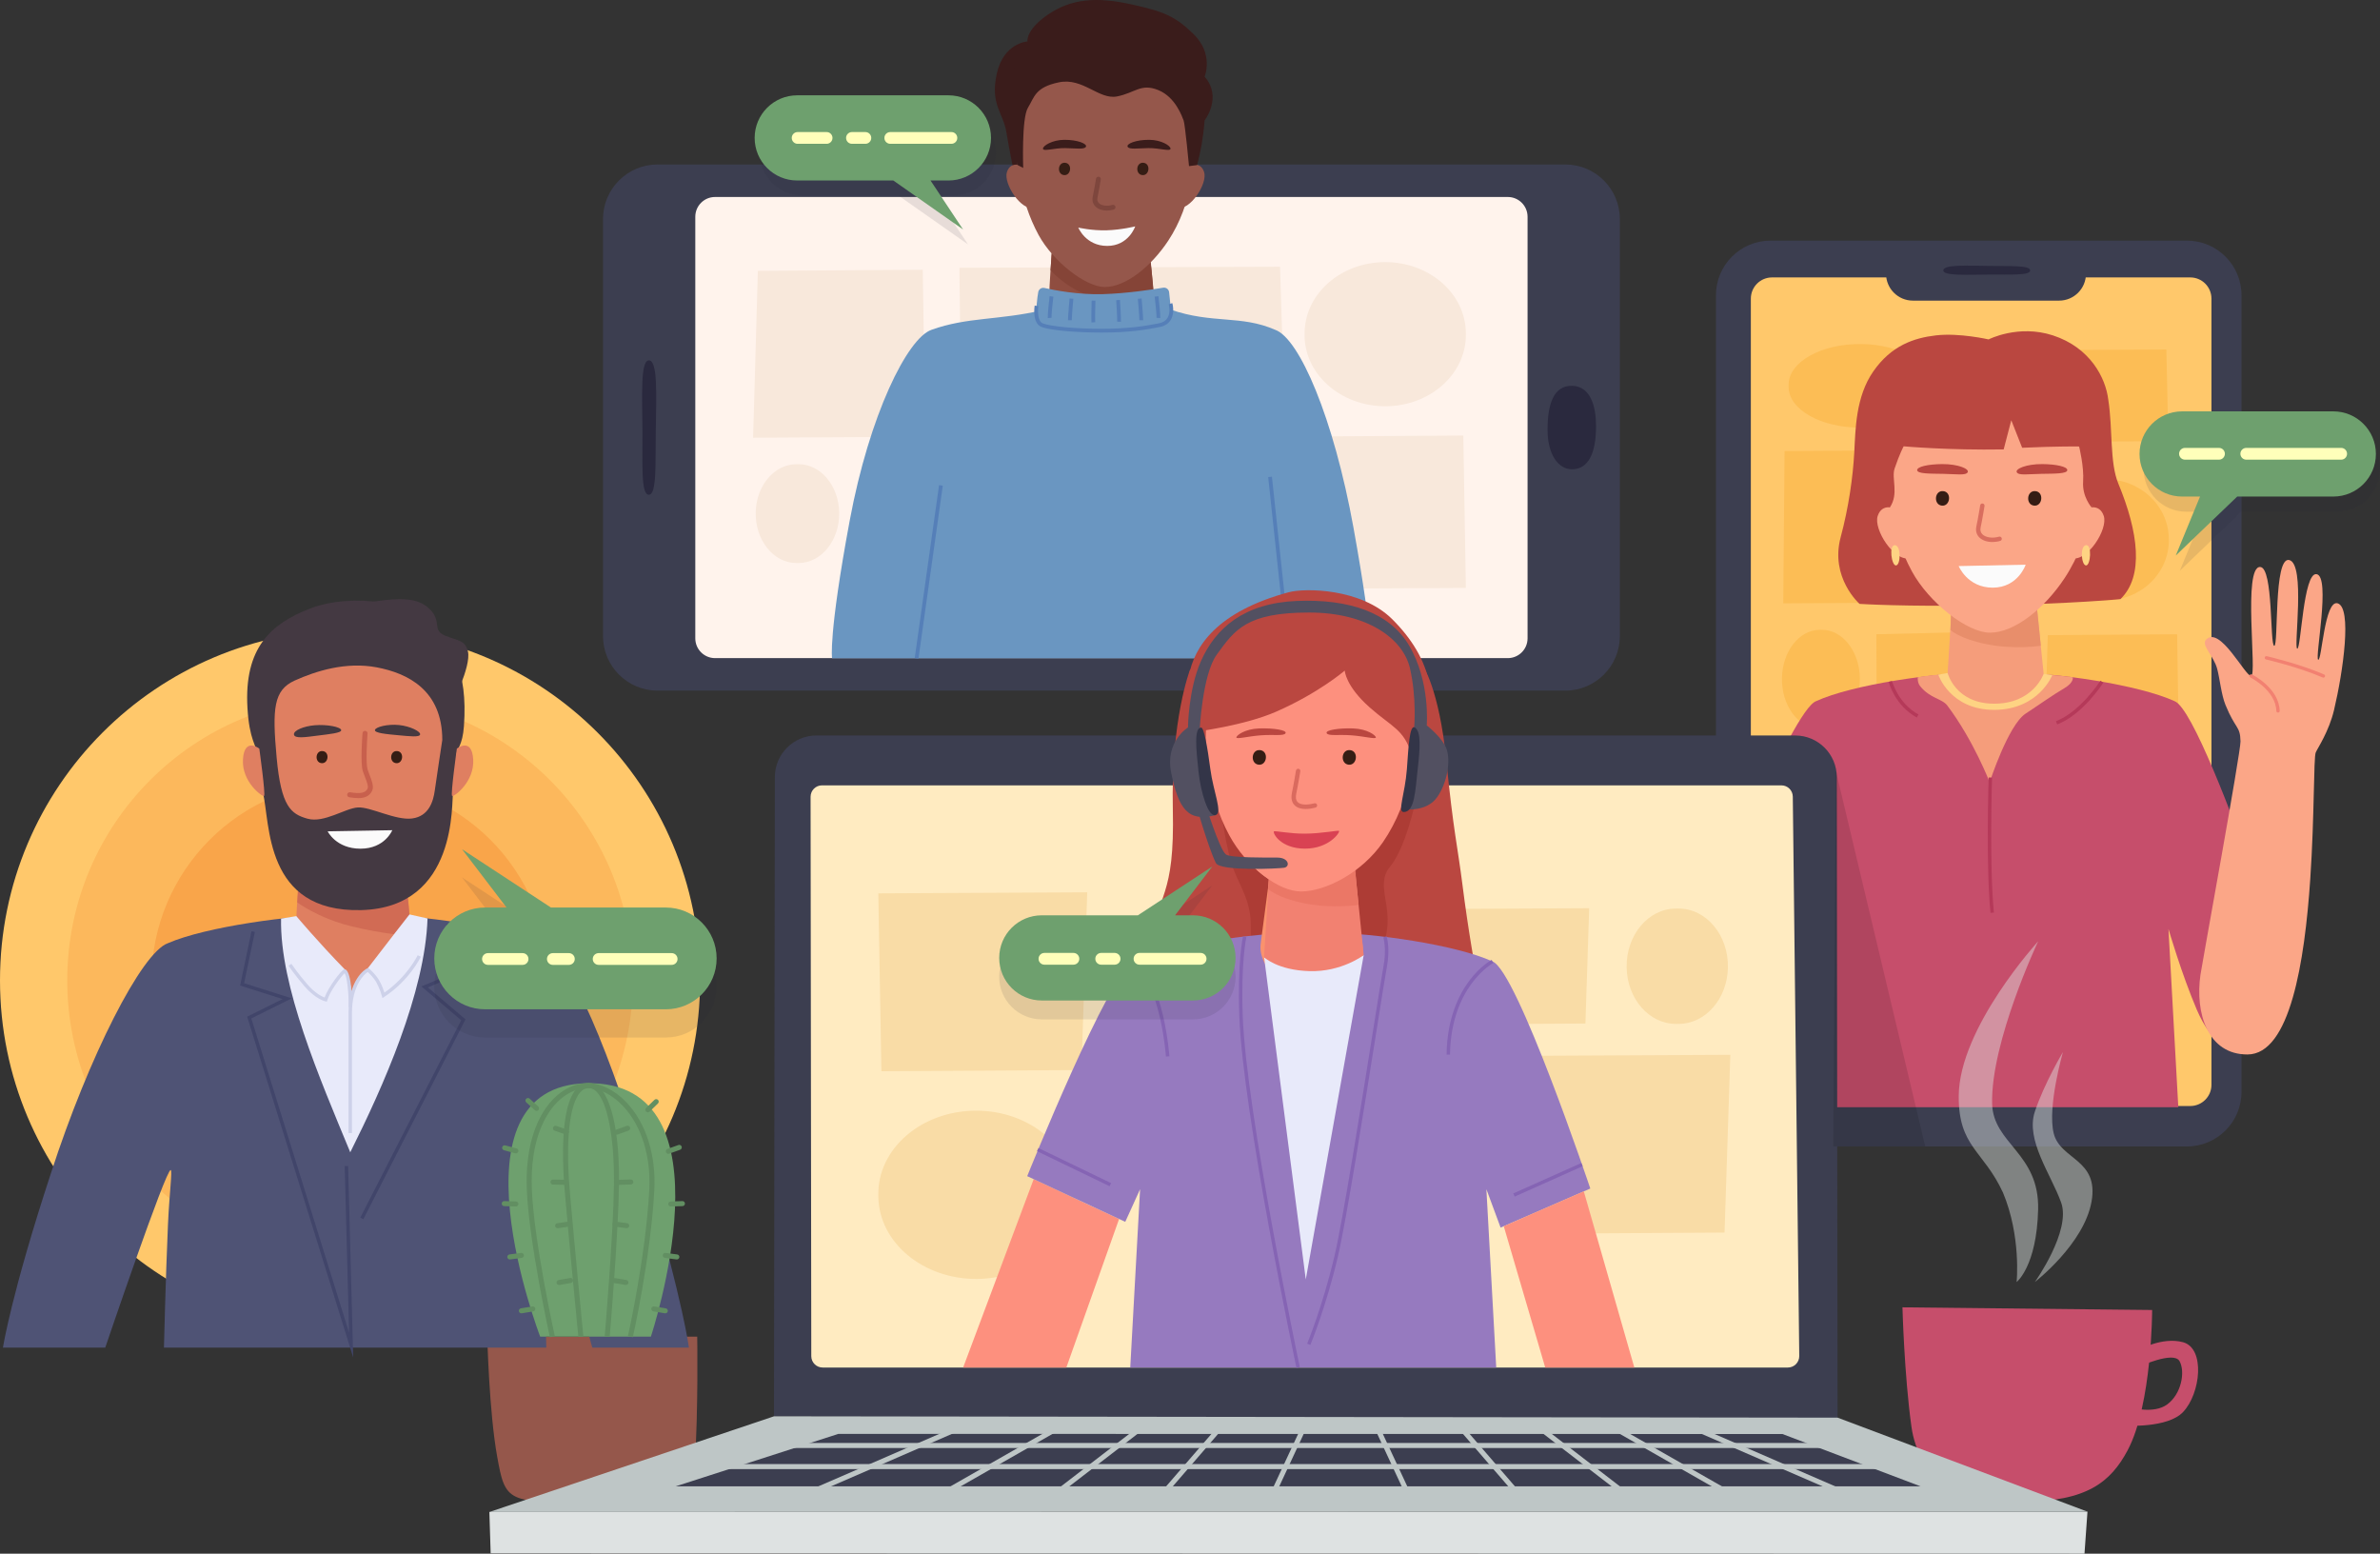 <svg width="452" height="295" viewBox="0 0 452 295" fill="none" xmlns="http://www.w3.org/2000/svg">
<rect x="0" y="0" width="452" height="295" fill="#333333" stroke="none"/>
<g clip-path="url(#clip0_1815_944)">
<path d="M132.413 253.797C132.413 253.797 132.637 267.74 131.944 278.099C131.547 284.007 129.104 284.161 112.815 284.879C96.259 285.61 95.965 285.105 94.425 276.595C92.885 268.085 92.543 253.797 92.543 253.797H132.413Z" fill="#95574B"/>
<path d="M114.521 41.599V120.764C114.521 126.49 119.159 131.132 124.88 131.132H297.274C302.995 131.132 307.633 126.49 307.633 120.764V41.599C307.633 35.873 302.995 31.231 297.274 31.231L124.88 31.231C119.159 31.231 114.521 35.873 114.521 41.599Z" fill="#3C3E50"/>
<path d="M132.047 41.157V121.205C132.047 123.279 133.726 124.96 135.798 124.96L286.358 124.96C288.429 124.96 290.109 123.279 290.109 121.205V41.157C290.109 39.084 288.429 37.403 286.358 37.403L135.798 37.403C133.726 37.403 132.047 39.084 132.047 41.157Z" fill="#FFF3EC"/>
<path opacity="0.11" d="M181.068 37.107H177.661L183.842 46.407L170.597 37.107H152.34C147.878 37.107 144.26 33.487 144.26 29.02C144.26 24.554 147.876 20.932 152.34 20.932H181.068C185.529 20.932 189.148 24.552 189.148 29.02C189.148 33.485 185.531 37.107 181.068 37.107Z" fill="#282A3E"/>
<path d="M143.027 83.116L143.93 51.428L175.245 51.219L175.731 82.929L143.027 83.116Z" fill="#F8E8DB"/>
<path d="M245.689 111.801L246.592 82.889L277.905 82.697L278.391 111.631L245.689 111.801Z" fill="#F8E8DB"/>
<path d="M182.557 79.754L182.209 50.848L243.097 50.65L244.011 79.584L182.557 79.754Z" fill="#F8E8DB"/>
<path d="M247.762 63.222L247.771 62.926C248.001 55.638 254.722 49.819 262.971 49.769C271.378 49.718 278.258 55.669 278.385 63.1L278.391 63.396C278.518 70.92 271.683 77.092 263.171 77.135H263.156C254.498 77.18 247.521 70.873 247.762 63.222Z" fill="#F8E8DB"/>
<path d="M165.244 106.961L165.831 88.204L186.144 88.081L186.46 106.851L165.244 106.961Z" fill="#F8E8DB"/>
<path d="M143.523 97.254C143.643 92.204 147.035 88.178 151.194 88.145L151.603 88.141C155.842 88.107 159.311 92.228 159.379 97.375C159.446 102.593 155.994 106.873 151.698 106.903H151.289C146.917 106.935 143.398 102.559 143.525 97.254H143.523Z" fill="#F8E8DB"/>
<path d="M257.057 100.24C253.272 79.311 246.747 64.219 242.181 62.625C235.651 59.768 230.299 61.542 222.3 58.784C221.515 58.513 210.378 57.258 209.554 57.267C208.73 57.258 198.867 58.695 198.057 58.883C189.689 60.839 183.718 60.165 176.894 62.627C172.329 64.221 165.111 78.761 161.371 98.861C157.307 120.699 158.023 124.996 158.023 124.996H260.205C260.205 124.996 261.081 122.51 257.055 100.241L257.057 100.24Z" fill="#6A96C1"/>
<path d="M241.559 90.506L240.848 90.582L244.553 125.224L245.264 125.148L241.559 90.506Z" fill="#557FB8"/>
<path d="M178.342 92.118L173.721 124.946L174.43 125.046L179.051 92.218L178.342 92.118Z" fill="#557FB8"/>
<path d="M217.203 39.583C217.203 39.583 218.856 51.262 219.102 55.844C219.261 58.814 214.82 61.899 208.363 61.899C202.817 61.899 199.137 59.351 199.253 56.042C199.415 51.397 200.4 39.584 200.4 39.584H217.202L217.203 39.583Z" fill="#8F4D40"/>
<path d="M199.723 48.132L218.556 49.788L219.1 55.844C219.1 55.844 214.973 57.982 208.652 56.648C203.052 55.466 199.516 51.3 199.516 51.3L199.723 48.132Z" fill="#854437"/>
<path d="M226.61 33.252C226.61 33.252 228.223 29.97 228.771 22.867C228.771 22.867 232.208 18.444 228.771 14.557C228.771 14.557 230.605 10.259 226.61 6.407C223.139 3.062 221.104 2.207 214.76 0.806C208.185 -0.646 203.426 -0.217 199.08 2.731C194.733 5.68 195.131 7.865 195.131 7.865C195.131 7.865 190.619 8.134 189.32 13.932C187.995 19.847 190.486 21.256 191.137 25.143C191.787 29.031 192.475 32.247 192.475 32.247L226.612 33.25L226.61 33.252Z" fill="#3A1C1B"/>
<path d="M209.089 8.828C190.888 8.828 190.127 31.519 197.237 44.602C199.974 49.638 206.174 54.495 209.82 54.495C213.771 54.495 218.614 50.628 221.876 45.689C230.842 32.105 227.352 8.83 209.091 8.83L209.089 8.828Z" fill="#95574B"/>
<path d="M222.3 28.215C222.3 27.679 220.564 26.564 218.284 26.547C215.701 26.528 213.858 27.317 214.157 27.869C214.456 28.421 216.026 28.157 218.108 28.122C220.19 28.086 222.302 28.838 222.302 28.215H222.3Z" fill="#3A1C1B"/>
<path d="M198.078 28.215C198.078 27.679 199.826 26.564 202.106 26.547C204.689 26.528 206.532 27.317 206.233 27.869C205.934 28.421 204.364 28.157 202.282 28.122C200.201 28.086 198.076 28.838 198.076 28.215H198.078Z" fill="#3A1C1B"/>
<path opacity="0.82" d="M210.213 39.981C209.367 39.981 208.598 39.728 208.09 39.253C207.569 38.767 207.37 38.088 207.535 37.343C207.793 36.168 208.148 33.959 208.152 33.936C208.191 33.686 208.426 33.517 208.677 33.556C208.927 33.598 209.098 33.831 209.056 34.082C209.041 34.174 208.692 36.338 208.428 37.539C208.335 37.968 208.43 38.318 208.714 38.583C209.23 39.064 210.277 39.199 211.26 38.909C211.503 38.838 211.757 38.976 211.828 39.219C211.899 39.463 211.761 39.717 211.518 39.788C211.079 39.917 210.636 39.981 210.213 39.981Z" fill="#79423A"/>
<path d="M217.156 30.907C215.726 30.776 215.567 33.1 216.939 33.246C218.311 33.392 218.584 31.038 217.156 30.907Z" fill="#351D14"/>
<path d="M202.281 30.907C200.851 30.776 200.692 33.1 202.064 33.246C203.436 33.392 203.709 31.038 202.281 30.907Z" fill="#351D14"/>
<path d="M215.594 42.987C215.594 42.987 214.361 46.693 210.275 46.693C206.189 46.693 204.787 43.219 204.785 43.212C204.785 43.212 207.359 43.818 210.189 43.728C213.019 43.638 215.592 42.985 215.592 42.985L215.594 42.987Z" fill="#FBFBFB"/>
<path d="M225.813 31.497C225.813 31.497 221.058 38.836 223.524 39.468C225.989 40.1 229.402 34.827 228.675 32.655C227.948 30.483 225.813 31.495 225.813 31.495V31.497Z" fill="#95574B"/>
<path d="M194.098 31.497C194.098 31.497 198.853 38.836 196.387 39.468C193.922 40.1 190.509 34.827 191.236 32.655C191.963 30.483 194.098 31.495 194.098 31.495V31.497Z" fill="#95574B"/>
<path d="M193.237 31.325L194.323 31.892C194.323 31.892 193.987 22.463 195.224 20.454C196.462 18.442 196.562 16.566 201.117 15.629C205.672 14.69 208.699 18.979 212.136 18.31C215.573 17.64 216.672 15.763 219.973 17.103C223.272 18.442 224.511 22.197 224.786 22.867C225.061 23.537 225.812 31.542 225.812 31.542L227.304 31.353C227.304 31.353 229.274 23.739 227.304 19.114C225.333 14.489 213.44 0.885 206.704 3.633C199.968 6.381 191.168 12.211 190.755 16.835C190.342 21.46 193.237 31.325 193.237 31.325Z" fill="#3A1C1B"/>
<path d="M220.901 54.627C221.454 54.534 221.97 54.923 222.034 55.48C222.112 56.174 222.217 57.13 222.306 58.079C222.433 59.401 222.331 60.329 222.219 60.885C222.142 61.265 221.848 61.559 221.471 61.641C220.013 61.955 215.804 62.722 209.129 62.788C202.778 62.851 199.036 62.166 197.578 61.826C197.152 61.727 196.846 61.355 196.829 60.917C196.801 60.212 196.782 59.063 196.885 57.813C196.969 56.788 197.081 56.004 197.18 55.454C197.277 54.908 197.812 54.554 198.354 54.678C200.268 55.108 204.791 55.985 209.385 55.853C213.996 55.72 218.847 54.975 220.901 54.627Z" fill="#6A96C1"/>
<path d="M220.355 60.397L219.641 60.342C219.674 59.897 219.452 57.695 219.293 56.322L220.005 56.24C220.046 56.597 220.405 59.742 220.355 60.397Z" fill="#557FB8"/>
<path d="M217.103 60.814H216.387C216.387 60.002 216.096 56.767 216.094 56.736L216.808 56.672C216.819 56.807 217.105 59.972 217.105 60.816L217.103 60.814Z" fill="#557FB8"/>
<path d="M212.891 61.096L212.175 61.077C212.196 60.266 211.988 57.025 211.984 56.992L212.698 56.945C212.708 57.08 212.911 60.251 212.889 61.094L212.891 61.096Z" fill="#557FB8"/>
<path d="M198.987 60.397C198.937 59.74 199.296 56.595 199.337 56.24L200.049 56.322C199.89 57.695 199.668 59.897 199.701 60.342L198.987 60.397Z" fill="#557FB8"/>
<path d="M203.546 60.814H202.83C202.83 59.97 203.114 56.805 203.127 56.67L203.841 56.733C203.838 56.765 203.548 60 203.548 60.812L203.546 60.814Z" fill="#557FB8"/>
<path d="M207.282 61.224C207.23 60.382 207.319 57.205 207.323 57.07L208.039 57.091C208.039 57.123 207.945 60.37 207.996 61.181L207.282 61.225V61.224Z" fill="#557FB8"/>
<path d="M209.279 63.145C209.229 63.145 209.18 63.145 209.13 63.145C204.904 63.137 199.766 62.806 197.82 62.086C195.981 61.405 196.474 58.161 196.496 58.023L197.203 58.135C197.087 58.859 196.999 61.018 198.068 61.413C199.657 62 204.206 62.419 209.132 62.428C214.206 62.428 217.419 61.931 220.137 61.381C220.875 61.231 221.41 60.891 221.729 60.369C222.382 59.295 221.961 57.774 221.957 57.759L222.645 57.56C222.666 57.635 223.157 59.392 222.342 60.737C221.916 61.441 221.223 61.893 220.279 62.084C217.552 62.636 214.331 63.145 209.281 63.145H209.279Z" fill="#557FB8"/>
<path d="M298.656 73.261C294.964 73.12 293.904 76.937 293.904 81.603C293.904 86.268 295.947 89.185 298.659 89.106C301.594 89.02 303.115 86.19 303.115 80.894C303.115 77.154 302.065 73.388 298.656 73.259V73.261Z" fill="#2A293E"/>
<path d="M123.231 68.423C121.592 68.423 121.966 75.347 122.012 81.902C122.055 88.096 121.682 93.942 123.231 93.942C124.781 93.942 124.446 87.657 124.545 81.722C124.657 74.952 124.932 68.423 123.231 68.423Z" fill="#2A293E"/>
<path d="M415.338 45.692H336.245C330.524 45.692 325.887 50.334 325.887 56.06V207.315C325.887 213.041 330.524 217.683 336.245 217.683H415.338C421.059 217.683 425.697 213.041 425.697 207.315V56.06C425.697 50.334 421.059 45.692 415.338 45.692Z" fill="#3C3E50"/>
<path d="M415.969 52.676H336.536C334.315 52.676 332.514 54.479 332.514 56.702V205.978C332.514 208.201 334.315 210.004 336.536 210.004H415.969C418.19 210.004 419.991 208.201 419.991 205.978V56.702C419.991 54.479 418.19 52.676 415.969 52.676Z" fill="#FFC86B"/>
<path d="M358.188 49.172H396.16V51.978C396.16 54.794 393.876 57.08 391.063 57.08H363.285C360.472 57.08 358.188 54.794 358.188 51.978V49.172Z" fill="#3C3E50"/>
<path opacity="0.11" d="M415.193 97.158H418.601L413.991 108.359L425.662 97.158H443.919C448.381 97.158 452 93.538 452 89.071C452 84.605 448.383 80.983 443.919 80.983H415.191C410.73 80.983 407.111 84.603 407.111 89.071C407.111 93.537 410.728 97.158 415.191 97.158H415.193Z" fill="#282A3E"/>
<path d="M338.67 114.557L338.917 85.645L368.136 85.453L368.59 114.387L338.67 114.557Z" fill="#FCBD55"/>
<path d="M388.195 144.903L388.904 120.594L413.471 120.433L413.852 144.759L388.195 144.903Z" fill="#FCBD55"/>
<path d="M386.15 83.877L386.859 66.483L411.426 66.367L411.807 83.775L386.15 83.877Z" fill="#FCBD55"/>
<path d="M387.862 102.307L387.87 102.058C388.051 95.929 393.324 91.037 399.794 90.996C406.39 90.953 411.788 95.957 411.887 102.206L411.891 102.453C411.992 108.778 406.628 113.968 399.95 114.005H399.938C393.146 114.042 387.671 108.74 387.86 102.307H387.862Z" fill="#FCBD55"/>
<path d="M356.435 138.823L356.346 120.433L376.532 119.943L376.827 138.713L356.435 138.823Z" fill="#FCBD55"/>
<path d="M338.423 128.696C338.535 123.647 341.7 119.621 345.582 119.587L345.963 119.584C349.918 119.55 353.157 123.671 353.219 128.818C353.28 134.036 350.06 138.316 346.051 138.346H345.669C341.591 138.378 338.305 134.002 338.423 128.696Z" fill="#FCBD55"/>
<path d="M353.609 65.323C360.892 65.442 366.703 68.838 366.75 73.001L366.756 73.41C366.804 77.653 360.859 81.126 353.433 81.193C345.906 81.26 339.729 77.805 339.688 73.506L339.684 73.096C339.641 68.72 345.955 65.197 353.61 65.325L353.609 65.323Z" fill="#FCBD55"/>
<path d="M325.851 174.479L312.453 210.241H332.054L342.073 182.031L325.851 174.479Z" fill="#FD907E"/>
<path d="M423.769 199.64L431.561 176.253C431.561 176.253 430.345 172.633 428.511 167.49C424.141 155.236 416.265 134.337 412.981 133.132C406.172 130.006 390.32 127.685 381.531 127.685C380.664 127.685 379.802 127.69 378.943 127.7C378.083 127.688 377.221 127.685 376.354 127.685C367.565 127.685 351.714 130.004 344.905 133.132C340.363 134.797 324.621 173.905 324.621 173.905L343.243 182.574L346.058 176.38L344.189 210.24H413.695L411.826 176.38C411.826 176.38 414.317 184.956 417.19 191.677C420.063 198.399 423.769 199.638 423.769 199.638V199.64Z" fill="#C64E6B"/>
<path d="M377.868 148.533C377.868 148.533 374.803 140.571 369.833 133.976C368.797 132.603 366.601 132.668 364.67 130.292C364.095 129.583 364.218 128.601 364.218 128.601C364.218 128.601 368.504 127.741 377.823 127.686C387.143 127.632 393.66 128.601 393.66 128.601C393.66 128.601 393.892 129.585 392.096 130.642C389.774 132.008 387.26 133.823 384.688 135.504C381.397 137.66 377.866 148.533 377.866 148.533H377.868Z" fill="#F59D7B"/>
<path d="M386.585 112.821L388.528 131.935C388.528 131.935 384.332 135.154 378.232 134.975C372.131 134.795 369.609 132.328 369.609 132.328L370.815 112.821H386.585Z" fill="#F59D7B"/>
<path d="M390.694 137.549L390.459 136.939C395.111 135.147 398.862 129.319 398.9 129.261L399.451 129.613C399.294 129.86 395.549 135.68 390.694 137.551V137.549Z" fill="#B53959"/>
<path d="M364.028 136.239C359.873 133.951 358.74 129.647 358.693 129.465L359.327 129.304C359.338 129.345 360.443 133.519 364.344 135.667L364.028 136.239Z" fill="#B53959"/>
<path d="M378.024 173.334C377.138 164.311 377.669 147.788 377.675 147.622L378.327 147.642C378.321 147.807 377.79 164.289 378.673 173.268L378.022 173.332L378.024 173.334Z" fill="#B53959"/>
<path d="M425.509 140.756C425.554 142.845 418.229 182.847 417.908 185.045C416.839 192.388 419.297 200.245 426.842 200.217C434.918 200.186 437.692 182.624 438.754 166.932C439.573 154.834 439.373 143.844 439.799 142.862C440.148 142.058 442.303 138.892 443.27 134.82C445.01 127.479 446.726 115.352 443.946 114.553C441.472 113.842 440.941 125.52 440.264 125.265C439.587 125.011 442.686 109.457 439.948 109.017C437.434 108.613 437.006 123.288 436.283 123.164C435.56 123.041 437.93 106.995 434.739 106.331C431.763 105.712 432.765 122.699 431.913 122.626C431.061 122.553 431.769 107.762 429.246 107.656C425.898 107.515 428.7 128.363 427.526 128.352C426.352 128.341 421.618 118.777 418.984 121.428C417.945 122.476 420.435 124.536 421.08 127C421.594 128.964 421.863 131.903 422.652 133.843C424.558 138.526 425.444 137.776 425.508 140.758L425.509 140.756Z" fill="#FBA687"/>
<path d="M432.631 135.302C432.459 135.302 432.317 135.166 432.313 134.992C432.201 131.061 427.435 128.659 427.386 128.637C427.229 128.558 427.164 128.367 427.242 128.21C427.321 128.053 427.511 127.988 427.668 128.064C427.88 128.167 432.827 130.657 432.95 134.975C432.956 135.151 432.818 135.299 432.64 135.302C432.636 135.302 432.635 135.302 432.631 135.302Z" fill="#F28171"/>
<path d="M441.249 128.669C441.206 128.669 441.165 128.659 441.124 128.642C436.418 126.616 430.407 125.224 430.347 125.211C430.175 125.172 430.068 125 430.108 124.83C430.147 124.658 430.317 124.549 430.489 124.59C430.549 124.603 436.616 126.008 441.377 128.057C441.537 128.126 441.612 128.315 441.543 128.476C441.491 128.598 441.373 128.669 441.249 128.669Z" fill="#F28171"/>
<path d="M370.43 119.621C370.43 119.621 372.123 121.288 377.269 122.317C382.667 123.398 387.579 122.609 387.579 122.609L386.771 114.662L370.54 115.833L370.432 119.621H370.43Z" fill="#E88E6B"/>
<path d="M377.671 64.444C377.671 64.444 383.306 61.547 389.863 63.676C396.939 65.976 399.905 71.727 400.399 75.919C401.274 81.559 400.646 87.812 402.294 91.795C406.137 101.072 407.199 109.399 402.709 113.756C402.709 113.756 393.67 114.66 376.979 114.952C361.594 115.219 353.154 114.662 353.154 114.662C353.154 114.662 347.503 109.683 349.576 101.983C351.086 96.369 351.903 90.577 352.156 85.894C352.391 81.543 352.412 75.362 355.757 70.539C359.183 65.596 363.508 64.159 367.669 63.68C372.117 63.168 377.671 64.447 377.671 64.447V64.444Z" fill="#BA4740"/>
<path d="M377.054 66.367C355.625 66.367 354.731 93.082 363.099 108.482C366.322 114.411 373.62 120.13 377.914 120.13C382.564 120.13 388.269 115.578 392.108 109.762C402.662 93.77 398.554 66.367 377.056 66.367H377.054Z" fill="#FBA687"/>
<path d="M392.616 89.254C392.616 88.622 390.565 88.139 387.879 88.119C384.838 88.096 382.668 89.026 383.02 89.675C383.371 90.324 385.222 90.014 387.672 89.971C390.122 89.928 392.616 89.984 392.616 89.252V89.254Z" fill="#BA4740"/>
<path d="M364.098 89.254C364.098 88.622 366.148 88.139 368.834 88.119C371.875 88.096 374.045 89.026 373.694 89.675C373.342 90.324 371.492 90.014 369.041 89.971C366.591 89.928 364.098 89.984 364.098 89.252V89.254Z" fill="#BA4740"/>
<path opacity="0.82" d="M378.397 102.917C377.424 102.917 376.532 102.632 375.96 102.099C375.379 101.557 375.16 100.799 375.341 99.965C375.644 98.578 376.065 95.974 376.068 95.948C376.104 95.72 376.317 95.566 376.547 95.602C376.775 95.639 376.93 95.853 376.893 96.081C376.876 96.189 376.465 98.734 376.156 100.144C376.037 100.694 376.162 101.145 376.528 101.487C377.164 102.08 378.444 102.251 379.642 101.899C379.863 101.833 380.096 101.961 380.162 102.183C380.227 102.404 380.1 102.638 379.878 102.702C379.382 102.847 378.88 102.917 378.395 102.917H378.397Z" fill="#D16257"/>
<path d="M386.553 93.254C384.871 93.1 384.682 95.835 386.299 96.006C387.914 96.178 388.236 93.407 386.553 93.254Z" fill="#351D14"/>
<path d="M369.04 93.254C367.358 93.1 367.169 95.835 368.785 96.006C370.402 96.176 370.722 93.407 369.04 93.254Z" fill="#351D14"/>
<path d="M384.711 107.218C384.711 107.218 383.259 111.582 378.45 111.582C373.64 111.582 371.99 107.491 371.986 107.483L384.711 107.218Z" fill="#FBFBFB"/>
<path d="M396.167 96.592C396.167 96.592 390.569 105.233 393.472 105.977C396.374 106.722 400.393 100.513 399.537 97.957C398.681 95.402 396.169 96.593 396.169 96.593L396.167 96.592Z" fill="#FBA687"/>
<path d="M359.977 96.592C359.977 96.592 365.575 105.233 362.673 105.977C359.77 106.722 355.751 100.513 356.607 97.957C357.463 95.402 359.976 96.593 359.976 96.593L359.977 96.592Z" fill="#FBA687"/>
<path d="M397.216 96.326C397.216 96.326 395.42 94.322 395.618 91.449C395.816 88.575 394.855 84.779 394.855 84.779C394.855 84.779 390.949 84.703 384.039 85.019L381.973 79.792L380.53 85.333C370.06 85.513 361.533 84.744 361.533 84.744C361.533 84.744 360.768 86.141 359.813 88.966C359.178 90.846 360.679 93.798 358.892 96.369L356.492 92.792C355.729 87.81 358.408 67.491 371.207 65.607C384.007 63.723 392.937 68.653 395.616 76.028C398.294 83.404 399.111 91.282 397.214 96.328L397.216 96.326Z" fill="#BA4740"/>
<path d="M396.155 103.513C394.961 103.676 395.28 107.309 396.161 107.363C397.039 107.418 397.349 103.349 396.155 103.513Z" fill="#FED383"/>
<path d="M359.881 103.517C361.083 103.611 360.973 107.257 360.098 107.362C359.223 107.466 358.679 103.424 359.881 103.517Z" fill="#FED383"/>
<path d="M369.062 51.342C369.062 52.405 373.539 52.162 377.778 52.132C381.784 52.104 385.563 52.345 385.563 51.342C385.563 50.339 381.498 50.555 377.662 50.491C373.285 50.418 369.064 50.24 369.064 51.342H369.062Z" fill="#2A293E"/>
<path d="M389.77 128.169C389.77 128.169 387.221 134.739 378.786 134.784C370.351 134.829 368.111 128.107 368.111 128.107L369.887 127.789C369.887 127.789 371.347 133.581 378.657 133.613C386.184 133.647 388.12 127.944 388.12 127.944L389.772 128.169H389.77Z" fill="#FED383"/>
<path d="M408.726 248.735C408.726 248.735 408.726 266.672 404.055 275.407C400.859 281.384 396.313 285.117 384.196 285.117C372.078 285.117 364.368 280.651 363.006 270.842C361.643 261.032 361.307 248.23 361.307 248.23L408.726 248.735Z" fill="#C64E6B"/>
<path d="M405.939 256.43C405.939 256.43 410.571 253.741 414.602 254.856C418.843 256.029 417.95 264.579 414.602 268.107C411.661 271.209 403.719 270.691 403.719 270.691L404.765 267.275C404.765 267.275 409.051 268.515 411.573 266.674C414.288 264.691 415.051 260.472 413.93 258.45C412.808 256.428 406.076 259.573 406.076 259.573L405.939 256.43Z" fill="#C64E6B"/>
<path opacity="0.44" d="M382.989 243.428C382.989 243.428 386.805 240.462 387.074 229.679C387.344 218.896 378.493 217.219 378.335 209.514C378.093 197.729 387.08 178.729 387.08 178.729C387.08 178.729 372.069 195.129 371.993 208.112C371.935 217.796 376.694 218.419 380.396 226.443C383.875 234.74 382.989 243.426 382.989 243.426V243.428Z" fill="#E2E8E5"/>
<path opacity="0.44" d="M386.447 243.428C386.447 243.428 393.387 233.724 391.443 228.332C389.499 222.94 384.651 216.471 386.447 211.079C388.243 205.688 391.787 199.757 391.787 199.757C391.787 199.757 388.781 210.181 390.037 215.212C391.293 220.243 398.656 220.065 397.218 228.151C395.783 236.238 386.445 243.426 386.445 243.426L386.447 243.428Z" fill="#E2E8E5"/>
<path d="M396.444 287.027L395.879 295L93.183 294.935L92.941 287.09L396.444 287.027Z" fill="#DEE2E2"/>
<path d="M348.834 147.549L348.987 269.959L146.99 268.919L147.155 147.549C147.16 143.184 150.697 139.648 155.059 139.648H340.93C345.29 139.648 348.828 143.184 348.834 147.549Z" fill="#3C3E50"/>
<path d="M348.996 269.179L396.444 287.027L92.941 287.09L146.999 268.919L348.996 269.179Z" fill="#BEC6C6"/>
<path d="M338.509 272.283L364.73 282.213H128.342L159.216 272.26L338.509 272.283Z" fill="#3C3E50"/>
<path d="M350.342 273.983H146.459V274.941H350.342V273.983Z" fill="#BEC6C6"/>
<path d="M356.976 277.989H136.1V278.947H356.976V277.989Z" fill="#BEC6C6"/>
<path d="M323.295 271.271L322.914 272.15L349.874 283.844L350.254 282.965L323.295 271.271Z" fill="#BEC6C6"/>
<path d="M307.835 271.277L307.361 272.109L327.858 283.801L328.332 282.969L307.835 271.277Z" fill="#BEC6C6"/>
<path d="M293.486 271.326L292.902 272.086L308.1 283.779L308.684 283.02L293.486 271.326Z" fill="#BEC6C6"/>
<path d="M278.357 271.398L277.633 272.025L287.735 283.718L288.459 283.091L278.357 271.398Z" fill="#BEC6C6"/>
<path d="M262.276 271.518L261.408 271.922L267.284 284.535L268.152 284.131L262.276 271.518Z" fill="#BEC6C6"/>
<path d="M180.725 271.245L153.766 282.939L154.146 283.818L181.106 272.124L180.725 271.245Z" fill="#BEC6C6"/>
<path d="M199.706 271.267L179.211 282.963L179.685 283.795L200.18 272.099L199.706 271.267Z" fill="#BEC6C6"/>
<path d="M215.679 271.323L200.48 283.013L201.064 283.772L216.262 272.083L215.679 271.323Z" fill="#BEC6C6"/>
<path d="M230.807 271.415L220.703 283.107L221.427 283.733L231.531 272.042L230.807 271.415Z" fill="#BEC6C6"/>
<path d="M246.885 271.516L241.438 283.209L242.305 283.614L247.752 271.921L246.885 271.516Z" fill="#BEC6C6"/>
<path d="M339.547 259.66H156.237C155.044 259.66 154.078 258.693 154.076 257.5L153.943 151.287C153.943 150.091 154.91 149.12 156.104 149.12H338.32C339.504 149.12 340.468 150.072 340.481 151.258L341.707 257.472C341.72 258.676 340.75 259.659 339.547 259.659V259.66Z" fill="#FFEBC1"/>
<path d="M328.617 200.285L327.52 234.036L289.53 234.261L288.941 200.483L328.617 200.285Z" fill="#F9DCA6"/>
<path d="M206.48 169.426L205.385 203.177L167.395 203.402L166.805 169.624L206.48 169.426Z" fill="#F9DCA6"/>
<path d="M203.964 227.131L203.953 227.475C203.675 235.986 195.52 242.777 185.513 242.837C175.313 242.896 166.966 235.948 166.812 227.273L166.807 226.929C166.652 218.146 174.947 210.941 185.272 210.891H185.288C195.793 210.838 204.258 218.2 203.964 227.133V227.131Z" fill="#F9DCA6"/>
<path d="M301.81 172.447L301.098 194.343L276.453 194.489L276.07 172.576L301.81 172.447Z" fill="#F9DCA6"/>
<path d="M328.16 183.779C328.014 189.672 323.9 194.373 318.854 194.412L318.356 194.416C313.213 194.455 309.003 189.646 308.923 183.637C308.841 177.545 313.029 172.548 318.241 172.515L318.738 172.511C324.04 172.475 328.311 177.585 328.158 183.779H328.16Z" fill="#F9DCA6"/>
<path d="M283.249 199.164L261.294 199.737L254.696 153.184L242.16 155.936C242.16 155.936 238.261 200.964 237.721 200.244C237.181 199.524 215.621 200.964 215.621 200.964C215.621 200.964 216.339 191.417 218.135 180.34C219.931 169.263 223.124 170.657 222.739 153.62C222.354 136.58 226.004 127.159 226.004 127.159L256.766 121.715L270.208 126.362C270.208 126.362 273.329 130.828 274.679 144.385C276.028 157.943 276.813 160.631 277.741 167.974C279.899 185.085 283.249 199.164 283.249 199.164Z" fill="#BA4740"/>
<path opacity="0.5" d="M269.431 149.386C269.431 149.386 267.438 160.395 264.016 164.526C260.934 168.247 264.997 172.271 262.917 178.756C260.836 185.24 264.733 189.515 264.95 193.965C265.074 196.508 265.894 199.705 265.894 199.705L261.294 199.739C258.67 184.308 257.943 175.442 257.502 165.316L265.894 149.386H269.431Z" fill="#A0322A"/>
<path opacity="0.5" d="M231.791 153.184C231.791 153.184 232.864 161.43 234.213 164.942C235.563 168.453 237.452 170.885 237.542 175.478C237.632 180.071 237.092 193.67 237.092 196.822C237.092 199.974 237.722 200.244 237.722 200.244C239.312 189.885 240.265 181.554 240.979 167.054L231.789 153.184H231.791Z" fill="#A0322A"/>
<path d="M196.312 223.898L182.914 259.661H202.515L212.534 231.451L196.312 223.898Z" fill="#FD907E"/>
<path d="M284.988 233.09L302.023 225.672C302.023 225.672 288.103 184.26 283.442 182.552C276.633 179.425 260.781 177.104 251.992 177.104C251.125 177.104 250.263 177.109 249.404 177.119C248.544 177.108 247.682 177.104 246.815 177.104C238.026 177.104 222.175 179.424 215.366 182.552C210.824 184.217 195.084 223.324 195.084 223.324L213.706 231.993L216.521 225.799L214.652 259.659H284.158L282.289 225.799L284.989 233.09H284.988Z" fill="#967ABF"/>
<path d="M275.381 200.249L274.727 200.24C274.82 193.258 277.132 188.75 279.054 186.198C281.147 183.416 283.201 182.308 283.287 182.263L283.594 182.842C283.513 182.885 275.555 187.275 275.381 200.251V200.249Z" fill="#8564B4"/>
<path d="M221.431 200.61C221.422 200.472 220.422 186.727 215.17 182.813L215.561 182.29C217.878 184.016 219.682 187.625 220.919 193.015C221.833 196.996 222.082 200.53 222.086 200.565L221.433 200.61H221.431Z" fill="#8564B4"/>
<path d="M248.852 255.378L248.248 255.126C248.278 255.055 251.214 247.968 253.457 238.404C255.046 231.626 258.508 209.869 260.797 195.469C261.769 189.357 262.472 184.94 262.696 183.784C263.412 180.099 262.715 178.009 262.709 177.989L263.326 177.773C263.358 177.863 264.091 180.033 263.339 183.91C263.117 185.056 262.414 189.468 261.444 195.574C259.152 209.981 255.689 231.754 254.095 238.556C251.84 248.176 248.884 255.309 248.854 255.38L248.852 255.378Z" fill="#8564B4"/>
<path d="M246.216 259.728C246.115 259.247 236.052 211.469 235.368 193.024C234.985 182.664 236.022 178.002 236.065 177.807L236.703 177.953C236.691 178 235.641 182.74 236.02 193C236.703 211.388 246.753 259.112 246.855 259.593L246.216 259.728Z" fill="#8564B4"/>
<path d="M300.315 220.828L287.395 226.605L287.661 227.203L300.582 221.426L300.315 220.828Z" fill="#8564B4"/>
<path d="M197.222 217.983L196.938 218.573L210.733 225.236L211.017 224.646L197.222 217.983Z" fill="#8564B4"/>
<path d="M300.791 226.209L285.588 232.83L293.464 259.661H310.387L300.791 226.209Z" fill="#FD907E"/>
<path d="M255.226 160.47C255.226 160.47 257.893 174.024 258.714 178.952C259.534 183.881 255.635 189.015 250.097 188.809C244.557 188.603 238.813 183.88 239.428 179.158C240.043 174.434 241.89 160.47 241.89 160.47H255.226Z" fill="#FA926D"/>
<path d="M264.254 147.738C263.843 151.844 259.555 167.839 250.098 168.889C240.64 169.94 234.504 162.523 232.042 153.281C229.581 144.039 231.222 132.951 232.042 125.967C232.863 118.985 242.096 115.494 250.713 115.904C259.329 116.315 264.049 122.064 264.254 132.128C264.46 142.191 264.254 147.736 264.254 147.736V147.738Z" fill="#FBA687"/>
<path d="M260.425 138.702C260.425 138.702 259.36 137.744 256.644 137.811C253.928 137.88 252.491 139.523 251.876 138.702C251.261 137.88 252.33 136.032 255.626 135.826C258.921 135.62 261.246 137.126 261.588 138.017C261.93 138.907 260.425 138.702 260.425 138.702Z" fill="#C38A5F"/>
<path d="M243.875 139.113C243.875 139.113 242.809 138.155 240.093 138.223C237.378 138.292 235.94 139.935 235.325 139.113C234.71 138.292 235.78 136.444 239.075 136.238C242.37 136.032 244.695 137.538 245.037 138.429C245.379 139.319 243.875 139.113 243.875 139.113Z" fill="#C38A5F"/>
<path d="M249.347 152.606C248.367 152.606 247.067 152.488 246.495 151.921C246.257 151.685 246.149 151.388 246.179 151.058C246.315 149.547 247.386 144.649 247.431 144.441L248.143 144.597C248.132 144.647 247.037 149.657 246.904 151.124C246.895 151.236 246.924 151.32 247.009 151.403C247.521 151.912 249.405 151.93 250.472 151.824L250.545 152.549C250.425 152.563 249.947 152.606 249.349 152.606H249.347Z" fill="#E28B66"/>
<path d="M254.662 156.525C254.662 156.525 253.819 160.47 248.274 160.47C242.728 160.47 242.373 156.525 242.373 156.525C242.373 156.525 244.683 157.077 248.274 157.013C252.053 156.947 254.662 156.525 254.662 156.525Z" fill="#E2E8E5"/>
<path d="M255.636 142.192C253.79 142.192 254.58 144.78 255.556 144.78C256.859 144.78 257.483 142.192 255.636 142.192Z" fill="#59423E"/>
<path d="M240.591 142.467C239.222 142.467 239.155 144.795 240.591 144.795C242.026 144.795 241.959 142.467 240.591 142.467Z" fill="#59423E"/>
<path d="M247.988 242.934L240.07 181.747C240.07 181.747 242.592 183.796 249.728 183.365C255.066 183.044 258.989 181.354 258.989 181.354L247.988 242.934Z" fill="#E8EAFA"/>
<path d="M257.045 162.24L258.989 181.354C258.989 181.354 254.793 184.574 248.692 184.394C242.592 184.215 240.07 181.747 240.07 181.747L241.276 162.24H257.045Z" fill="#F28171"/>
<path d="M240.871 168.82C240.871 168.82 242.565 170.487 247.71 171.516C253.108 172.597 258.02 171.808 258.02 171.808L257.213 163.86L240.981 165.031L240.873 168.82H240.871Z" fill="#EB7766"/>
<path d="M249.116 116.192C227.56 116.192 225.05 143.123 233.468 158.615C236.709 164.579 242.761 169.267 247.081 169.267C251.759 169.267 258.673 165.675 262.647 159.902C273.17 144.612 270.743 116.194 249.116 116.194V116.192Z" fill="#FD907E"/>
<path d="M261.297 140.021C261.297 139.63 259.676 138.401 256.977 138.309C254.278 138.219 251.669 138.623 251.953 139.209C252.237 139.794 254.157 139.433 256.613 139.615C259.069 139.794 261.295 140.41 261.295 140.021H261.297Z" fill="#BA4740"/>
<path d="M234.807 140.021C234.807 139.63 236.427 138.401 239.126 138.309C241.825 138.219 244.434 138.623 244.15 139.209C243.866 139.794 241.947 139.433 239.491 139.615C237.035 139.794 234.809 140.41 234.809 140.021H234.807Z" fill="#BA4740"/>
<path opacity="0.82" d="M247.951 153.605C247.058 153.605 246.359 153.376 245.888 152.92C245.492 152.536 245.08 151.801 245.372 150.475C245.678 149.079 246.121 146.34 246.125 146.314C246.163 146.086 246.381 145.931 246.604 145.968C246.832 146.005 246.987 146.221 246.949 146.447C246.931 146.561 246.497 149.236 246.187 150.654C246.02 151.418 246.114 151.977 246.467 152.319C246.994 152.83 248.146 152.905 249.626 152.529C249.85 152.471 250.078 152.607 250.134 152.83C250.192 153.055 250.056 153.281 249.833 153.339C249.136 153.517 248.506 153.605 247.951 153.605Z" fill="#D16257"/>
<path d="M227.178 138.919C227.178 138.919 217.552 119.779 244.761 112.449C247.779 111.635 258.463 111.648 264.429 117.592C271.792 124.929 274.483 134.006 268.119 143.381C266.695 138.466 264.312 138.038 260.127 134.322C255.482 130.201 255.392 127.325 255.392 127.325C255.392 127.325 250.454 131.593 242.331 135.143C236.299 137.779 227.18 138.917 227.18 138.917L227.178 138.919Z" fill="#BA4740"/>
<path d="M268.119 143.38C268.119 143.38 270.534 141.768 270.173 146.51C269.812 151.253 265.895 153.183 265.895 153.183L268.117 143.38H268.119Z" fill="#FD907E"/>
<path d="M229.567 143.38C229.567 143.38 226.982 141.783 227.513 146.51C228.164 152.312 231.792 153.184 231.792 153.184L229.569 143.38H229.567Z" fill="#FD907E"/>
<path d="M256.38 142.427C254.688 142.271 254.498 145.023 256.124 145.196C257.75 145.368 258.073 142.582 256.38 142.427Z" fill="#351D14"/>
<path d="M239.294 142.427C237.602 142.271 237.412 145.023 239.038 145.196C240.664 145.368 240.987 142.582 239.294 142.427Z" fill="#351D14"/>
<path d="M254.31 157.767C254.503 158.07 252.4 161.135 247.838 161.135C243.275 161.135 241.714 158.269 241.929 157.872C242.034 157.677 244.881 158.31 247.866 158.291C250.966 158.272 254.211 157.612 254.308 157.765L254.31 157.767Z" fill="#D94253"/>
<path d="M266.864 153.67C266.864 153.67 270.942 154.184 272.921 151.386C274.901 148.587 275.493 144.464 274.742 142.267C273.992 140.071 270.959 137.734 270.959 137.734C270.959 137.734 271.684 129.467 267.6 122.549C263.918 116.314 256.238 113.693 246.283 114.104C236.328 114.516 230.833 119.206 228.028 125.645C225.676 131.041 225.616 138.127 225.616 138.127C225.616 138.127 221.237 140.801 222.416 146.666C223.82 153.64 225.646 156.145 230.863 154.772L227.829 138.724C227.829 138.724 228.334 128.079 231.076 124.302C234.534 119.539 236.758 116.304 248.632 116.304C259.608 116.304 266.477 121.211 267.779 126.908C269.082 132.603 268.574 138.148 268.574 138.148L266.862 153.672L266.864 153.67Z" fill="#525061"/>
<path d="M268.723 138.146C267.667 137.426 267.489 142.05 267.194 146.002C266.835 150.81 265.334 154.19 266.596 154.188C268.676 154.184 268.794 150.05 269.227 146.204C269.693 142.062 269.937 138.975 268.724 138.146H268.723Z" fill="#333548"/>
<path d="M228.119 138.148C228.666 138.148 229.332 141.961 229.864 146.031C230.427 150.34 232.26 154.358 230.862 154.77C229.461 155.183 228.048 150.495 227.616 146.505C227.15 142.209 226.752 138.146 228.119 138.146V138.148Z" fill="#333548"/>
<path d="M227.002 152.306C227.002 152.306 229.462 160.953 230.914 163.862C231.719 165.475 242.828 164.928 243.856 164.768C245.067 164.579 244.798 162.833 242.585 162.833C240.545 162.833 233.688 162.899 232.819 162.24C231.568 161.29 228.811 152.306 228.811 152.306H227H227.002Z" fill="#525061"/>
<path opacity="0.11" d="M226.572 177.377H223.165L230.235 168.109L216.103 177.377H197.846C193.384 177.377 189.766 180.997 189.766 185.464C189.766 189.93 193.382 193.552 197.846 193.552H226.574C231.035 193.552 234.654 189.932 234.654 185.464C234.654 180.998 231.037 177.377 226.574 177.377H226.572Z" fill="#282A3E"/>
<path d="M226.572 173.794H223.165L230.235 164.526L216.103 173.794H197.846C193.384 173.794 189.766 177.414 189.766 181.882C189.766 186.347 193.382 189.969 197.846 189.969H226.574C231.035 189.969 234.654 186.349 234.654 181.882C234.654 177.416 231.037 173.794 226.574 173.794H226.572Z" fill="#6EA06E"/>
<path d="M228.02 183.169H216.409C215.792 183.169 215.293 182.669 215.293 182.052C215.293 181.435 215.792 180.935 216.409 180.935H228.02C228.636 180.935 229.136 181.435 229.136 182.052C229.136 182.669 228.636 183.169 228.02 183.169Z" fill="#FFFFBA"/>
<path d="M211.683 183.169H209.133C208.517 183.169 208.018 182.669 208.018 182.052C208.018 181.435 208.517 180.935 209.133 180.935H211.683C212.3 180.935 212.799 181.435 212.799 182.052C212.799 182.669 212.3 183.169 211.683 183.169Z" fill="#FFFFBA"/>
<path d="M203.86 183.169H198.354C197.737 183.169 197.238 182.669 197.238 182.052C197.238 181.435 197.737 180.935 198.354 180.935H203.86C204.477 180.935 204.976 181.435 204.976 182.052C204.976 182.669 204.477 183.169 203.86 183.169Z" fill="#FFFFBA"/>
<path d="M66.482 252.696C103.199 252.696 132.964 222.904 132.964 186.153C132.964 149.403 103.199 119.61 66.482 119.61C29.765 119.61 0 149.403 0 186.153C0 222.904 29.765 252.696 66.482 252.696Z" fill="#FFC86B"/>
<path d="M66.482 239.911C96.144 239.911 120.19 215.843 120.19 186.153C120.19 156.464 96.144 132.396 66.482 132.396C36.82 132.396 12.773 156.464 12.773 186.153C12.773 215.843 36.82 239.911 66.482 239.911Z" fill="#FCB85C"/>
<path d="M66.482 223.898C87.309 223.898 104.193 206.999 104.193 186.153C104.193 165.307 87.309 148.408 66.482 148.408C45.655 148.408 28.771 165.307 28.771 186.153C28.771 206.999 45.655 223.898 66.482 223.898Z" fill="#F9A54A"/>
<path d="M122.822 223.399C116.428 201.129 107.985 180.83 103.011 179.092C95.896 175.979 79.334 173.669 70.153 173.669C69.248 173.669 68.347 173.675 67.448 173.684C66.549 173.673 65.648 173.669 64.743 173.669C55.561 173.669 38.998 175.979 31.885 179.092C26.911 180.83 16.861 200.607 9.687 222.725C2.129 245.716 0.561 255.878 0.561 255.878H19.988C19.988 255.878 31.518 221.915 32.421 222.16C32.773 222.256 32.167 226.426 31.894 232.639C31.464 242.421 31.135 255.878 31.135 255.878H103.757C103.757 255.878 103.454 243.686 103.036 234.141C102.738 227.372 102.206 222.325 102.471 222.158C103.109 221.76 112.484 255.876 112.484 255.876H130.833C130.833 255.876 129.941 248.193 122.822 223.397V223.399Z" fill="#4F5375"/>
<path d="M69.005 231.499L68.424 231.202L87.588 193.717L80.027 187.296L86.655 184.508L84.833 175.431L85.474 175.302L87.401 184.903L81.261 187.487L88.404 193.554L69.005 231.499Z" fill="#41456A"/>
<path d="M67.076 257.747L46.94 193.038L53.667 189.694L45.603 187.131L47.764 176.823L48.403 176.956L46.364 186.686L55.405 189.562L47.729 193.374L66.298 253.049L65.463 221.412L66.115 221.395L67.076 257.747Z" fill="#41456A"/>
<path d="M75.795 157.223C75.795 157.223 77.597 169.946 77.864 174.939C78.038 178.176 71.272 188.25 66.697 188.25C60.656 188.25 56.114 178.761 56.239 175.154C56.416 170.094 57.489 157.225 57.489 157.225H75.793L75.795 157.223Z" fill="#DF7F61"/>
<path opacity="0.62" d="M56.58 169.185L77.47 170.464L78.156 177.755C78.156 177.755 72.79 177.39 66.48 175.817C60.43 174.307 56.438 171.342 56.438 171.342L56.578 169.185H56.58Z" fill="#C8604D"/>
<path d="M66.519 218.791C60.65 204.605 53.123 187.24 53.379 174.423L56.276 173.948C56.276 173.948 60.347 178.795 65.551 184.134C66.371 184.976 66.745 188.252 66.745 188.252C66.745 188.252 69.02 184.939 69.869 183.824C73.076 179.611 77.769 173.626 77.769 173.626L81.195 174.387C80.741 188.473 72.712 206.44 66.521 218.791H66.519Z" fill="#E8EAFA"/>
<path d="M66.846 215.141H66.191V192.276C66.191 186.198 69.247 184.005 69.81 183.856L69.973 183.813L70.102 183.921C70.152 183.964 71.367 184.982 72.064 186.241C72.524 187.073 72.844 187.962 73.01 188.475C77.344 185.47 79.312 181.412 79.333 181.371L79.924 181.652C79.838 181.833 77.754 186.14 73.006 189.266L72.63 189.513L72.513 189.079C72.509 189.066 72.141 187.726 71.494 186.555C70.995 185.653 70.174 184.86 69.838 184.555C69.148 184.971 66.846 187.154 66.846 192.274V215.139V215.141Z" fill="#CDD1E9"/>
<path d="M66.23 191.238C66.23 188.525 65.937 185.532 65.44 184.782C64.791 185.403 62.675 188.149 62.165 189.9L62.079 190.194L61.78 190.128C61.705 190.111 59.943 189.696 57.89 187.341C56.012 185.184 54.812 183.382 54.801 183.364L55.345 183.002C55.356 183.019 56.535 184.789 58.382 186.912C59.816 188.561 61.096 189.189 61.642 189.399C62.387 187.375 64.815 184.224 65.354 184.058C65.468 184.022 65.584 184.041 65.675 184.104C66.821 184.888 66.881 190.184 66.881 191.241H66.227L66.23 191.238Z" fill="#CDD1E9"/>
<path d="M82.322 118.707C85.587 122.714 88.897 127.007 88.109 137.877C87.843 141.547 86.81 142.026 86.681 143.313C86.402 146.08 86.81 147.347 86.051 150.495C85.671 152.074 87.118 172.335 68.595 172.805C50.073 173.274 51.359 156.155 49.923 150.452C49.067 147.047 49.402 145.515 49 143.313C48.69 141.609 47.355 140.462 46.998 134.451C46.318 123.015 51.452 118.458 58.74 115.605C67.179 112.301 79.057 114.699 82.322 118.707Z" fill="#443942"/>
<path d="M83.998 140.501C83.998 140.501 82.855 148.022 82.569 150.112C82.283 152.201 81.425 154.987 78.279 155.404C75.133 155.821 70.389 153.176 67.971 153.315C65.552 153.453 61.549 156.328 58.401 155.449C55.255 154.568 53.396 153.176 52.538 143.845C51.68 134.513 51.966 131.031 55.969 129.22C59.973 127.41 65.694 125.599 71.556 126.714C77.419 127.829 83.997 131.031 83.997 140.503L83.998 140.501Z" fill="#DF7F61"/>
<path d="M64.801 138.638C64.837 139.182 62.497 139.396 60.312 139.676C58.048 139.966 55.934 140.299 55.826 139.461C55.727 138.698 57.676 137.882 59.76 137.708C62.166 137.506 64.762 138.045 64.801 138.638Z" fill="#453940"/>
<path d="M71.208 138.602C71.078 139.184 73.419 139.399 75.677 139.605C77.718 139.79 79.685 140.03 79.787 139.461C79.892 138.876 77.872 137.877 75.784 137.665C73.597 137.443 71.334 138.036 71.207 138.602H71.208Z" fill="#453940"/>
<path d="M68.025 151.543C67.474 151.543 66.896 151.47 66.337 151.384C66.075 151.345 65.898 151.1 65.937 150.838C65.976 150.576 66.223 150.398 66.483 150.438C68.524 150.752 69.425 150.559 69.812 149.725C70.01 149.298 69.61 148.282 69.29 147.467C69.141 147.087 69.001 146.73 68.896 146.391C68.425 144.861 68.804 139.781 68.849 139.209C68.87 138.945 69.096 138.747 69.363 138.769C69.627 138.79 69.823 139.02 69.802 139.284C69.685 140.794 69.457 144.962 69.81 146.11C69.903 146.413 70.038 146.756 70.18 147.119C70.608 148.208 71.049 149.332 70.679 150.131C70.163 151.242 69.15 151.545 68.027 151.545L68.025 151.543Z" fill="#C8604D"/>
<path d="M75.434 142.61C74.03 142.481 73.873 144.763 75.221 144.905C76.569 145.049 76.836 142.737 75.434 142.61Z" fill="#351D14"/>
<path d="M61.268 142.61C59.864 142.481 59.707 144.763 61.055 144.905C62.403 145.049 62.67 142.737 61.268 142.61Z" fill="#351D14"/>
<path d="M74.499 157.638C74.499 157.638 73.099 161.144 68.46 161.144C63.821 161.144 62.23 157.857 62.228 157.85L74.499 157.636V157.638Z" fill="#FBFBFB"/>
<path d="M86.767 142.144C86.767 142.144 89.608 139.897 89.869 144.187C90.131 148.477 86.191 151.349 85.864 151.133C85.537 150.918 86.767 142.142 86.767 142.142V142.144Z" fill="#DF7F61"/>
<path d="M49.246 142.144C49.246 142.144 46.405 139.897 46.143 144.187C45.882 148.477 49.824 151.322 50.149 151.133C50.474 150.945 49.246 142.142 49.246 142.142V142.144Z" fill="#DF7F61"/>
<path d="M49.213 126.371C49.213 126.371 50.949 118.346 62.844 115.797C74.739 113.249 78.995 112.941 81.746 115.797C83.909 118.044 82.038 119.691 84.537 120.693C87.036 121.696 88.359 121.546 88.868 123.7C89.54 126.545 85.641 134.148 85.641 134.148C85.641 134.148 82.085 125.131 70.904 125.275C59.723 125.419 49.211 126.373 49.211 126.373L49.213 126.371Z" fill="#443942"/>
<path opacity="0.11" d="M92.127 177.676H96.198L87.751 166.605L104.635 177.676H126.447C131.778 177.676 136.099 182.001 136.099 187.337C136.099 192.673 131.778 196.998 126.447 196.998H92.127C86.796 196.998 82.475 192.673 82.475 187.337C82.475 182.001 86.796 177.676 92.127 177.676Z" fill="#282A3E"/>
<path d="M92.127 172.318H96.198L87.751 161.247L104.635 172.318H126.447C131.778 172.318 136.099 176.644 136.099 181.979C136.099 187.315 131.778 191.64 126.447 191.64H92.127C86.796 191.64 82.475 187.315 82.475 181.979C82.475 176.644 86.796 172.318 92.127 172.318Z" fill="#6EA06E"/>
<path d="M127.561 183.206H113.69C113.073 183.206 112.574 182.707 112.574 182.09C112.574 181.472 113.073 180.973 113.69 180.973H127.561C128.177 180.973 128.676 181.472 128.676 182.09C128.676 182.707 128.177 183.206 127.561 183.206Z" fill="#FFFFBA"/>
<path d="M108.041 183.206H104.995C104.378 183.206 103.879 182.707 103.879 182.09C103.879 181.472 104.378 180.973 104.995 180.973H108.041C108.658 180.973 109.157 181.472 109.157 182.09C109.157 182.707 108.658 183.206 108.041 183.206Z" fill="#FFFFBA"/>
<path d="M99.248 183.206H92.671C92.054 183.206 91.555 182.707 91.555 182.09C91.555 181.472 92.054 180.973 92.671 180.973H99.248C99.865 180.973 100.364 181.472 100.364 182.09C100.364 182.707 99.865 183.206 99.248 183.206Z" fill="#FFFFBA"/>
<path opacity="0.11" d="M365.638 217.685L348.667 146.375L348.156 217.685H365.638Z" fill="black"/>
<path d="M414.414 94.283H417.821L413.212 105.483L424.883 94.283H443.14C447.602 94.283 451.22 90.663 451.22 86.195C451.22 81.73 447.604 78.108 443.14 78.108H414.412C409.951 78.108 406.332 81.728 406.332 86.195C406.332 90.661 409.949 94.283 414.412 94.283H414.414Z" fill="#6EA06E"/>
<path d="M444.626 87.279H426.602C425.985 87.279 425.486 86.779 425.486 86.162C425.486 85.544 425.985 85.045 426.602 85.045H444.626C445.243 85.045 445.742 85.544 445.742 86.162C445.742 86.779 445.243 87.279 444.626 87.279Z" fill="#FFFFBA"/>
<path d="M421.423 87.279H414.96C414.343 87.279 413.844 86.779 413.844 86.162C413.844 85.544 414.343 85.045 414.96 85.045H421.423C422.04 85.045 422.539 85.544 422.539 86.162C422.539 86.779 422.04 87.279 421.423 87.279Z" fill="#FFFFBA"/>
<path d="M180.128 34.273H176.721L182.902 43.573L169.658 34.273H151.4C146.939 34.273 143.32 30.653 143.32 26.186C143.32 21.72 146.937 18.098 151.4 18.098H180.128C184.59 18.098 188.209 21.718 188.209 26.186C188.209 30.651 184.592 34.273 180.128 34.273Z" fill="#6EA06E"/>
<path d="M180.688 27.306H169.077C168.46 27.306 167.961 26.807 167.961 26.19C167.961 25.572 168.46 25.073 169.077 25.073H180.688C181.304 25.073 181.803 25.572 181.803 26.19C181.803 26.807 181.304 27.306 180.688 27.306Z" fill="#FFFFBA"/>
<path d="M164.349 27.306H161.799C161.183 27.306 160.684 26.807 160.684 26.19C160.684 25.572 161.183 25.073 161.799 25.073H164.349C164.966 25.073 165.465 25.572 165.465 26.19C165.465 26.807 164.966 27.306 164.349 27.306Z" fill="#FFFFBA"/>
<path d="M156.987 27.306H151.481C150.864 27.306 150.365 26.807 150.365 26.19C150.365 25.572 150.864 25.073 151.481 25.073H156.987C157.604 25.073 158.103 25.572 158.103 26.19C158.103 26.807 157.604 27.306 156.987 27.306Z" fill="#FFFFBA"/>
<path d="M123.611 253.797H102.589C102.589 253.797 84.281 206.12 111.527 205.68C139.847 205.223 123.609 253.797 123.609 253.797H123.611Z" fill="#6EA06E"/>
<path d="M120.185 253.904L119.253 253.693C119.286 253.545 122.597 238.801 123.303 226.051C123.662 219.59 121.841 213.741 118.311 210.005C116.27 207.847 113.829 206.608 111.612 206.608C109.53 206.608 107.427 207.603 105.694 209.412C103.775 211.414 100.612 216.217 101.009 225.879C101.416 235.796 105.326 253.517 105.367 253.694L104.433 253.902C104.393 253.724 100.463 235.92 100.053 225.919C99.749 218.495 101.508 212.398 105.005 208.75C106.92 206.752 109.268 205.652 111.614 205.652C114.092 205.652 116.787 206.999 119.008 209.349C122.72 213.276 124.634 219.384 124.26 226.106C123.548 238.937 120.221 253.756 120.187 253.904H120.185Z" fill="#628F62"/>
<path d="M109.842 253.844C109.825 253.666 108.077 235.89 107.234 225.939C106.731 219.997 106.146 206.129 111.569 205.654C112.404 205.581 113.176 205.867 113.864 206.505C114.774 207.349 117.727 211.175 117.555 224.946C117.438 234.438 115.811 253.646 115.796 253.838L114.843 253.758C114.86 253.565 116.482 234.391 116.6 224.934C116.71 216.177 115.38 209.218 113.215 207.207C112.727 206.754 112.215 206.558 111.655 206.606C108.582 206.876 107.223 214.432 108.189 225.857C109.032 235.802 110.778 253.571 110.795 253.75L109.843 253.844H109.842Z" fill="#628F62"/>
<path d="M127.393 229.08C127.135 229.08 126.924 228.874 126.914 228.616C126.907 228.352 127.114 228.132 127.378 228.124L129.589 228.057C129.856 228.034 130.073 228.257 130.082 228.521C130.09 228.784 129.882 229.005 129.619 229.013L127.408 229.08C127.408 229.08 127.398 229.08 127.393 229.08Z" fill="#628F62"/>
<path d="M128.544 239.138C128.524 239.138 128.503 239.137 128.482 239.134L126.288 238.848C126.026 238.814 125.841 238.573 125.875 238.311C125.909 238.049 126.148 237.862 126.411 237.897L128.606 238.183C128.867 238.217 129.053 238.458 129.019 238.72C128.987 238.962 128.781 239.138 128.546 239.138H128.544Z" fill="#628F62"/>
<path d="M126.352 249.367C126.326 249.367 126.3 249.367 126.273 249.361L124.09 249.002C123.83 248.959 123.653 248.712 123.696 248.452C123.739 248.192 123.986 248.014 124.245 248.057L126.428 248.417C126.688 248.46 126.866 248.707 126.823 248.967C126.784 249.201 126.582 249.367 126.352 249.367Z" fill="#628F62"/>
<path d="M123.038 211.199C122.913 211.199 122.79 211.15 122.696 211.055C122.511 210.866 122.517 210.563 122.705 210.378L124.29 208.832C124.479 208.649 124.782 208.653 124.967 208.842C125.152 209.031 125.146 209.334 124.958 209.519L123.373 211.064C123.279 211.154 123.16 211.201 123.04 211.201L123.038 211.199Z" fill="#628F62"/>
<path d="M126.924 219.083C126.728 219.083 126.545 218.961 126.474 218.764C126.384 218.516 126.515 218.241 126.763 218.153L128.846 217.406C129.094 217.318 129.369 217.447 129.457 217.696C129.545 217.945 129.416 218.22 129.167 218.308L127.085 219.054C127.032 219.073 126.976 219.083 126.924 219.083Z" fill="#628F62"/>
<path d="M97.973 229.08C97.973 229.08 97.964 229.08 97.958 229.08L95.747 229.013C95.483 229.005 95.276 228.785 95.283 228.521C95.291 228.257 95.517 228.042 95.777 228.057L97.988 228.124C98.251 228.132 98.459 228.352 98.451 228.616C98.444 228.876 98.231 229.08 97.973 229.08Z" fill="#628F62"/>
<path d="M96.821 239.137C96.583 239.137 96.378 238.962 96.348 238.72C96.314 238.458 96.499 238.217 96.761 238.183L98.955 237.897C99.219 237.86 99.458 238.047 99.492 238.311C99.525 238.572 99.34 238.814 99.079 238.847L96.884 239.134C96.864 239.136 96.843 239.137 96.823 239.137H96.821Z" fill="#628F62"/>
<path d="M99.014 249.367C98.785 249.367 98.581 249.201 98.543 248.967C98.501 248.707 98.678 248.46 98.938 248.417L101.121 248.057C101.383 248.014 101.628 248.192 101.671 248.452C101.714 248.712 101.536 248.959 101.276 249.002L99.093 249.361C99.067 249.365 99.041 249.367 99.014 249.367Z" fill="#628F62"/>
<path d="M101.902 210.933C101.786 210.933 101.672 210.892 101.58 210.808L99.947 209.315C99.752 209.137 99.737 208.834 99.917 208.64C100.094 208.445 100.397 208.432 100.591 208.61L102.225 210.103C102.419 210.28 102.434 210.583 102.255 210.778C102.162 210.881 102.031 210.933 101.902 210.933Z" fill="#628F62"/>
<path d="M97.973 218.996C97.932 218.996 97.891 218.991 97.85 218.98L95.714 218.405C95.46 218.336 95.308 218.074 95.375 217.818C95.445 217.563 95.706 217.414 95.96 217.479L98.097 218.054C98.351 218.123 98.502 218.385 98.435 218.641C98.377 218.854 98.185 218.996 97.973 218.996Z" fill="#628F62"/>
<path d="M117.592 224.974C117.334 224.974 117.123 224.768 117.113 224.51C117.106 224.246 117.313 224.025 117.577 224.018L119.788 223.95C120.055 223.932 120.272 224.151 120.282 224.414C120.289 224.678 120.082 224.899 119.818 224.906L117.607 224.974C117.607 224.974 117.598 224.974 117.592 224.974Z" fill="#628F62"/>
<path d="M119.019 233.198C118.998 233.198 118.978 233.198 118.957 233.194L116.763 232.908C116.501 232.874 116.316 232.633 116.35 232.371C116.383 232.109 116.624 231.924 116.886 231.958L119.08 232.244C119.342 232.277 119.527 232.519 119.493 232.781C119.462 233.022 119.256 233.198 119.021 233.198H119.019Z" fill="#628F62"/>
<path d="M118.875 243.985C118.849 243.985 118.823 243.985 118.797 243.979L116.614 243.62C116.354 243.577 116.176 243.33 116.219 243.07C116.262 242.808 116.511 242.632 116.769 242.675L118.952 243.035C119.212 243.078 119.389 243.325 119.346 243.585C119.307 243.818 119.105 243.985 118.875 243.985Z" fill="#628F62"/>
<path d="M117.123 215.446C116.927 215.446 116.744 215.324 116.673 215.128C116.583 214.879 116.714 214.604 116.963 214.516L119.045 213.77C119.293 213.682 119.568 213.811 119.656 214.059C119.746 214.308 119.615 214.583 119.366 214.671L117.284 215.418C117.232 215.436 117.176 215.446 117.123 215.446Z" fill="#628F62"/>
<path d="M107.227 224.964H107.218L105.006 224.925C104.743 224.921 104.532 224.703 104.537 224.439C104.543 224.175 104.767 223.977 105.023 223.969L107.234 224.009C107.498 224.012 107.709 224.231 107.703 224.495C107.7 224.757 107.485 224.964 107.225 224.964H107.227Z" fill="#628F62"/>
<path d="M105.902 233.207C105.668 233.207 105.462 233.035 105.429 232.796C105.391 232.534 105.573 232.291 105.834 232.253L108.025 231.941C108.283 231.903 108.528 232.085 108.565 232.347C108.602 232.609 108.421 232.852 108.159 232.889L105.969 233.202C105.946 233.205 105.924 233.205 105.902 233.205V233.207Z" fill="#628F62"/>
<path d="M106.178 243.992C105.95 243.992 105.748 243.83 105.707 243.598C105.66 243.338 105.834 243.089 106.094 243.042L108.273 242.657C108.533 242.612 108.781 242.784 108.826 243.046C108.873 243.306 108.699 243.555 108.439 243.601L106.26 243.987C106.232 243.992 106.204 243.994 106.176 243.994L106.178 243.992Z" fill="#628F62"/>
<path d="M107.578 215.435C107.525 215.435 107.473 215.427 107.423 215.408L105.331 214.688C105.081 214.602 104.948 214.329 105.034 214.08C105.12 213.831 105.391 213.697 105.641 213.783L107.733 214.503C107.983 214.589 108.116 214.862 108.03 215.111C107.963 215.309 107.776 215.435 107.578 215.435Z" fill="#628F62"/>
</g>
<defs>
<clipPath id="clip0_1815_944">
<rect width="452" height="295" fill="white"/>
</clipPath>
</defs>
</svg>

